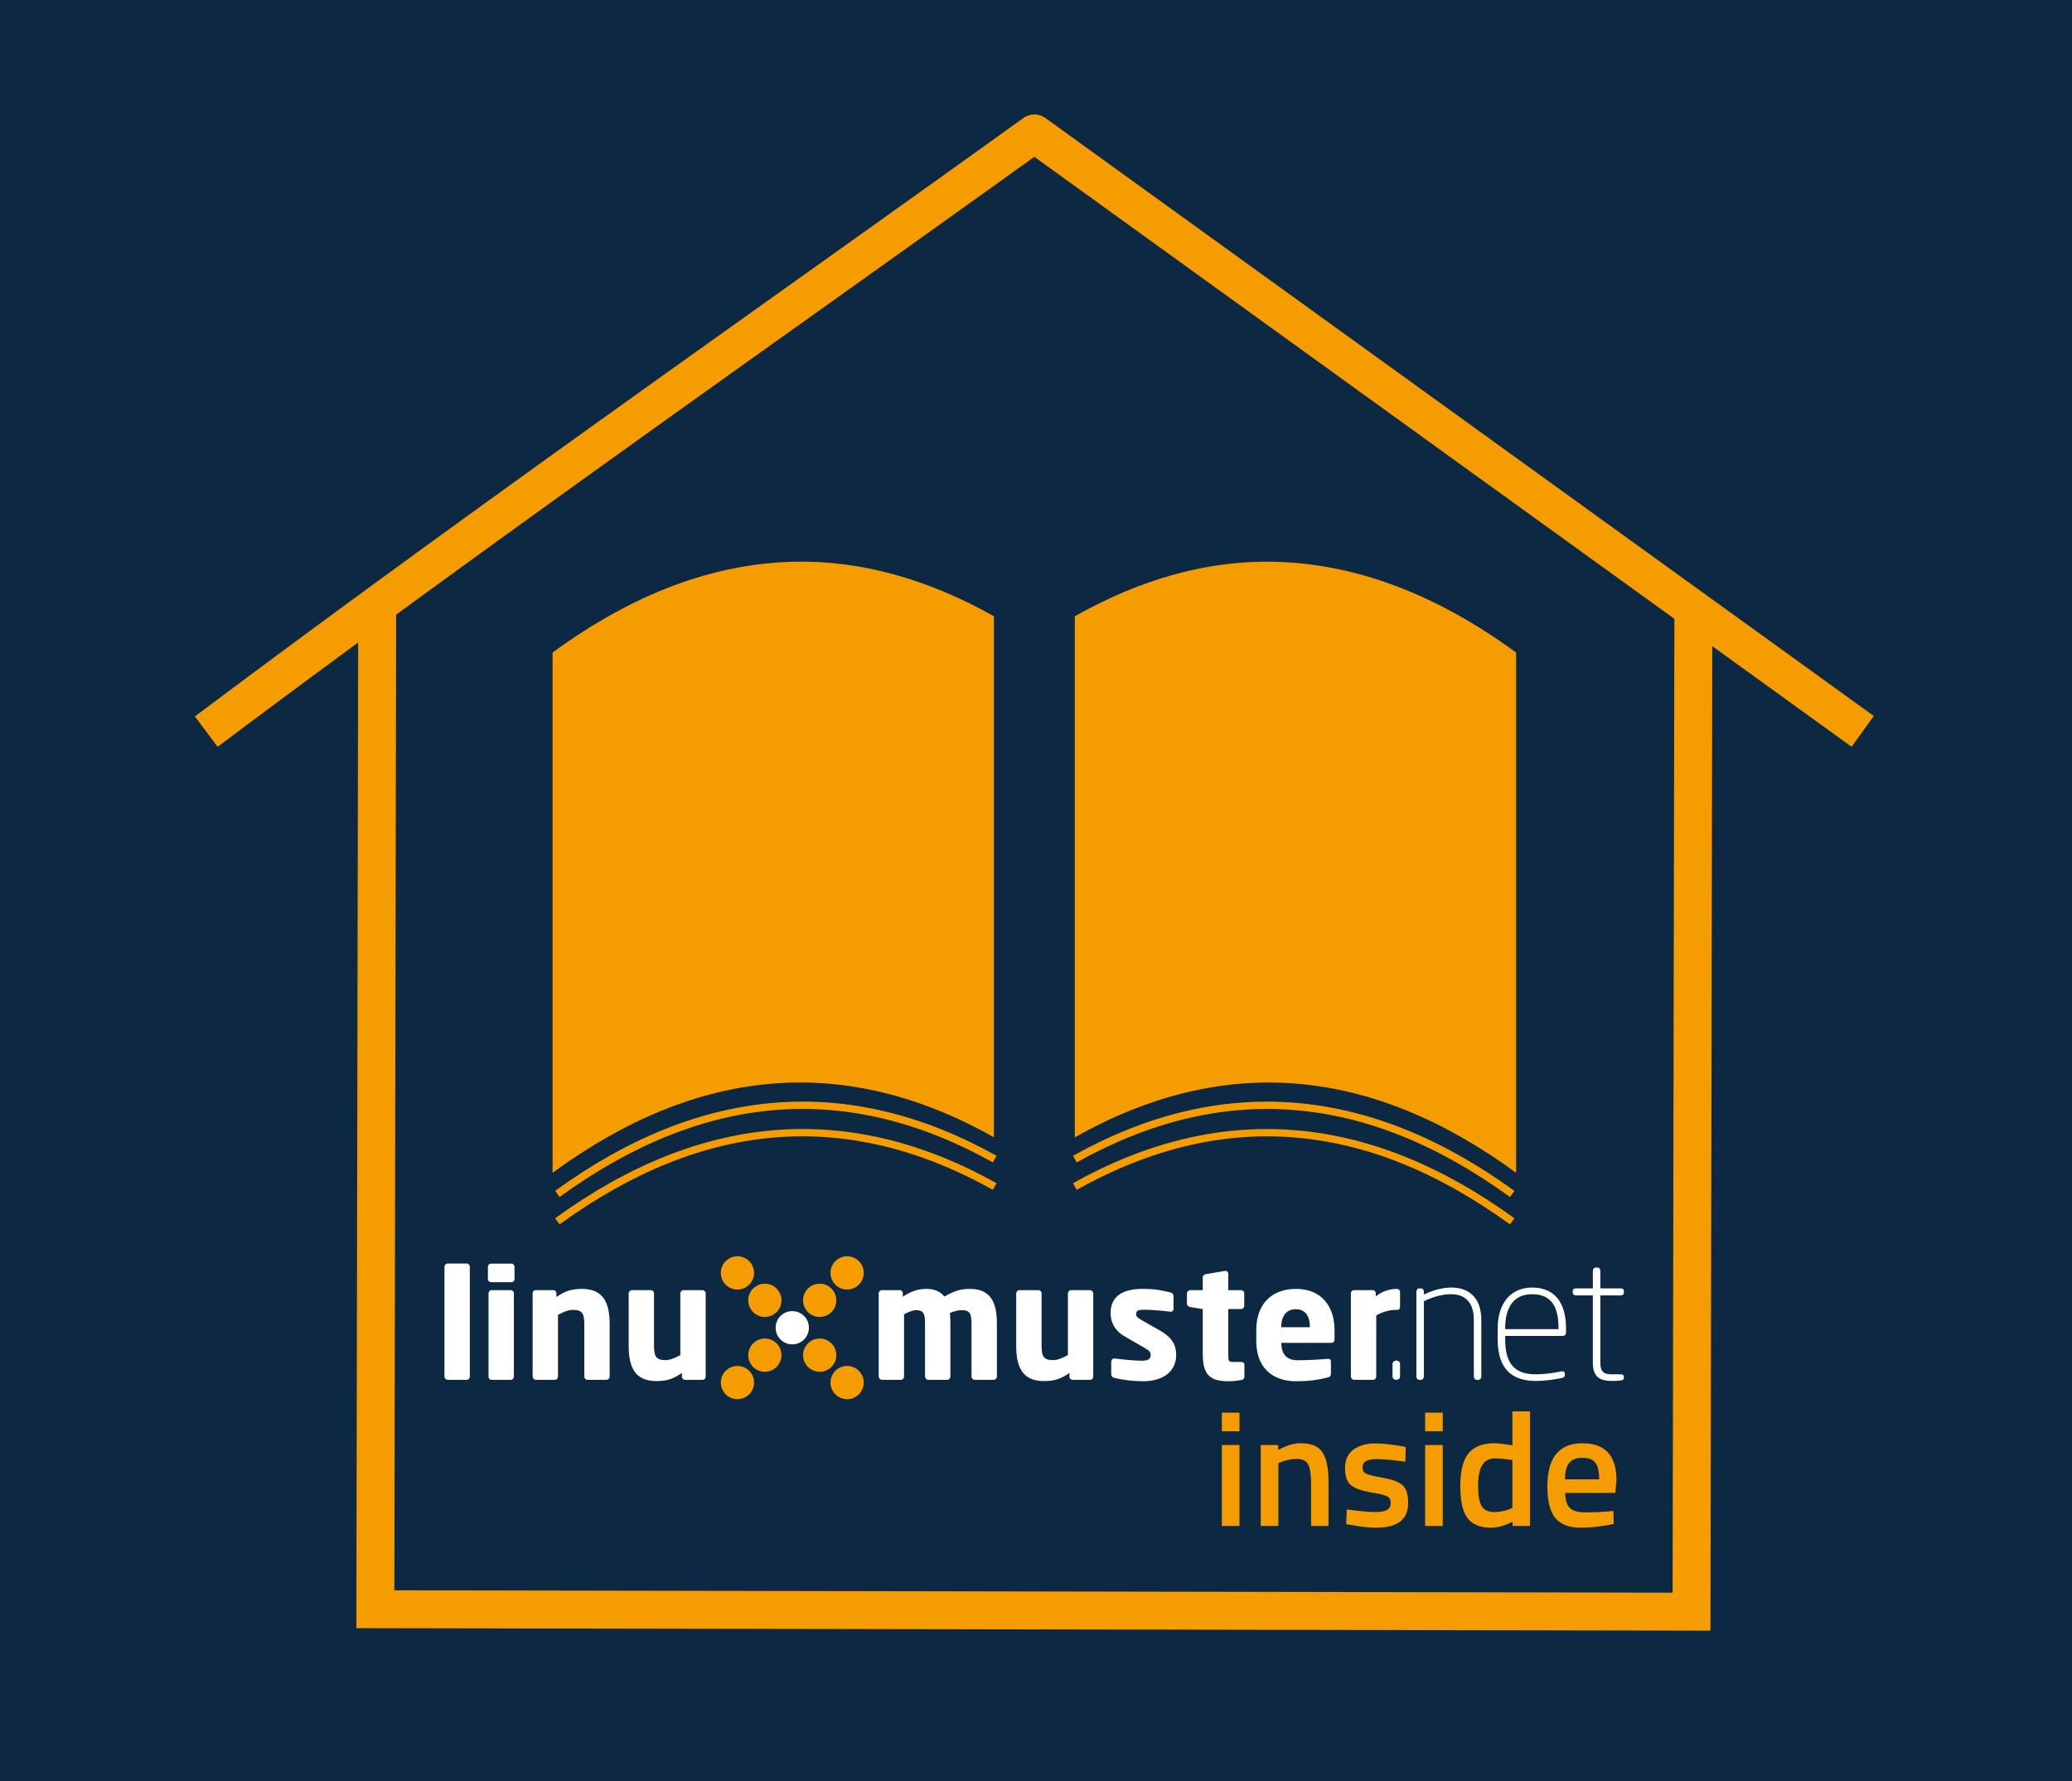 <?xml version="1.0" encoding="UTF-8" standalone="no"?>
<svg
   xmlns:dc="http://purl.org/dc/elements/1.1/"
   xmlns:cc="http://creativecommons.org/ns#"
   xmlns:rdf="http://www.w3.org/1999/02/22-rdf-syntax-ns#"
   xmlns:svg="http://www.w3.org/2000/svg"
   xmlns="http://www.w3.org/2000/svg"
   xmlns:sodipodi="http://sodipodi.sourceforge.net/DTD/sodipodi-0.dtd"
   xmlns:inkscape="http://www.inkscape.org/namespaces/inkscape"
   version="1.1"
   id="Ebene_1"
   x="0px"
   y="0px"
   width="1092.062"
   height="938.87"
   viewBox="0 0 1023.808 880.191"
   enable-background="new 0 0 488.038 84.542"
   xml:space="preserve"
   inkscape:version="1.0 (1.0+r73+1)"
   sodipodi:docname="lmn-inside_negativ.svg"><title
     id="title1620">linuxmuster-net inside</title><defs
     id="defs59"><rect
       x="711.59"
       y="-371.634"
       width="332.815"
       height="97.964"
       id="rect1318" /><marker
       inkscape:stockid="Arrow1Lstart"
       orient="auto"
       refY="0"
       refX="0"
       id="marker1204"
       style="overflow:visible"
       inkscape:isstock="true"><path
         id="path1202"
         d="M 0,0 5,-5 -12.5,0 5,5 Z"
         style="fill-rule:evenodd;stroke:#000000;stroke-width:1pt"
         transform="matrix(0.8,0,0,0.8,10,0)" /></marker><marker
       inkscape:stockid="Arrow1Lstart"
       orient="auto"
       refY="0"
       refX="0"
       id="marker1182"
       style="overflow:visible"
       inkscape:isstock="true"><path
         id="path1180"
         d="M 0,0 5,-5 -12.5,0 5,5 Z"
         style="fill-rule:evenodd;stroke:#000000;stroke-width:1pt"
         transform="matrix(0.8,0,0,0.8,10,0)" /></marker><marker
       inkscape:stockid="Arrow1Lend"
       orient="auto"
       refY="0"
       refX="0"
       id="Arrow1Lend"
       style="overflow:visible"
       inkscape:isstock="true"><path
         id="path905"
         d="M 0,0 5,-5 -12.5,0 5,5 Z"
         style="fill-rule:evenodd;stroke:#000000;stroke-width:1pt"
         transform="matrix(-0.8,0,0,-0.8,-10,0)" /></marker><marker
       inkscape:stockid="Arrow1Lstart"
       orient="auto"
       refY="0"
       refX="0"
       id="Arrow1Lstart"
       style="overflow:visible"
       inkscape:isstock="true"><path
         id="path902"
         d="M 0,0 5,-5 -12.5,0 5,5 Z"
         style="fill-rule:evenodd;stroke:#000000;stroke-width:1pt"
         transform="matrix(0.8,0,0,0.8,10,0)" /></marker></defs><sodipodi:namedview
     pagecolor="#ffffff"
     bordercolor="#666666"
     borderopacity="1"
     objecttolerance="10"
     gridtolerance="10"
     guidetolerance="10"
     inkscape:pageopacity="0"
     inkscape:pageshadow="2"
     inkscape:window-width="1884"
     inkscape:window-height="1051"
     id="namedview57"
     showgrid="false"
     showguides="true"
     inkscape:guide-bbox="true"
     inkscape:zoom="0.70710678"
     inkscape:cx="575.63438"
     inkscape:cy="450.72195"
     inkscape:window-x="36"
     inkscape:window-y="0"
     inkscape:window-maximized="1"
     inkscape:current-layer="Ebene_1"
     fit-margin-top="0"
     fit-margin-left="0"
     fit-margin-right="0"
     fit-margin-bottom="0"
     inkscape:document-rotation="0"><sodipodi:guide
       position="1585.731,438.05"
       orientation="0,1"
       id="guide4197" /><sodipodi:guide
       position="1553.457,589.583"
       orientation="1,0"
       id="guide3416" /><sodipodi:guide
       id="guide1618"
       orientation="1,0"
       position="491.246,465.172" /></sodipodi:namedview><rect
     width="1023.808"
     height="880.191"
     id="rect3"
     x="0"
     y="0"
     style="fill:#0c2842;stroke-width:1" /><g
     id="g1312"
     transform="matrix(1.302,0,0,1.302,193.255,597.965)"
     style="stroke-width:0.768"><g
       id="g5"
       style="stroke-width:0.768"><circle
         style="fill:#f59c00;stroke-width:0.768"
         id="circle7"
         r="6.312"
         cy="55.051"
         cx="162.65" /><circle
         style="fill:#f59c00;stroke-width:0.768"
         id="circle9"
         r="6.311"
         cy="65.456"
         cx="173.055" /><circle
         style="fill:#f59c00;stroke-width:0.768"
         id="circle11"
         r="6.311"
         cy="34.242"
         cx="141.841" /><circle
         style="fill:#f59c00;stroke-width:0.768"
         id="circle13"
         r="6.311"
         cy="23.837"
         cx="131.436" /><circle
         style="fill:#f59c00;stroke-width:0.768"
         id="circle15"
         r="6.311"
         cy="55.051"
         cx="141.841" /><circle
         style="fill:#f59c00;stroke-width:0.768"
         id="circle17"
         r="6.311"
         cy="65.456"
         cx="131.436" /><circle
         style="fill:#f59c00;stroke-width:0.768"
         id="circle19"
         r="6.312"
         cy="34.242"
         cx="162.65" /><circle
         style="fill:#f59c00;stroke-width:0.768"
         id="circle21"
         r="6.311"
         cy="23.837"
         cx="173.055" /></g><g
       id="g23"
       style="stroke-width:0.768"><path
         style="fill:#ffffff;stroke-width:0.768"
         inkscape:connector-curvature="0"
         id="path25"
         d="m 28.741,20.264 h -7.248 c -0.654,0 -1.247,0.536 -1.247,1.188 v 41.716 c 0,0.652 0.593,1.247 1.247,1.247 h 7.248 c 0.654,0 1.129,-0.595 1.129,-1.247 V 21.452 c 0,-0.653 -0.475,-1.188 -1.129,-1.188 z" /><path
         style="fill:#ffffff;stroke-width:0.768"
         inkscape:connector-curvature="0"
         id="path27"
         d="m 45.639,20.309 h -7.723 c -0.654,0 -1.189,0.535 -1.189,1.188 v 4.674 c 0,0.654 0.536,1.189 1.189,1.189 h 7.723 c 0.654,0 1.189,-0.536 1.189,-1.189 v -4.674 c 10e-4,-0.653 -0.535,-1.188 -1.189,-1.188 z" /><path
         style="fill:#ffffff;stroke-width:0.768"
         inkscape:connector-curvature="0"
         id="path29"
         d="m 45.403,30.373 h -7.25 c -0.654,0 -1.187,0.535 -1.187,1.188 v 31.666 c 0,0.654 0.533,1.188 1.187,1.188 h 7.25 c 0.651,0 1.187,-0.534 1.187,-1.188 V 31.561 c 0,-0.654 -0.536,-1.188 -1.187,-1.188 z" /><path
         style="fill:#ffffff;stroke-width:0.768"
         inkscape:connector-curvature="0"
         id="path31"
         d="m 72.425,29.897 c -3.802,0 -6.417,0.772 -9.684,3.089 V 31.56 c 0,-0.654 -0.536,-1.188 -1.189,-1.188 h -6.654 c -0.654,0 -1.187,0.535 -1.187,1.188 v 31.607 c 0,0.652 0.594,1.247 1.248,1.247 h 7.189 c 0.651,0 1.187,-0.595 1.187,-1.247 V 39.759 c 2.02,-1.068 3.863,-1.901 5.585,-1.901 3.624,0 4.396,1.367 4.396,5.525 v 19.785 c 0,0.652 0.536,1.247 1.189,1.247 h 7.188 c 0.654,0 1.247,-0.595 1.247,-1.247 V 43.383 C 82.939,35.897 81.039,29.897 72.425,29.897 Z" /><path
         style="fill:#ffffff;stroke-width:0.768"
         inkscape:connector-curvature="0"
         id="path33"
         d="m 118.137,30.373 h -7.187 c -0.654,0 -1.189,0.594 -1.189,1.248 v 23.408 c -2.02,1.069 -3.863,1.901 -5.585,1.901 -3.624,0 -4.396,-1.366 -4.396,-5.526 V 31.62 c 0,-0.654 -0.536,-1.248 -1.188,-1.248 h -7.189 c -0.654,0 -1.248,0.594 -1.248,1.248 v 19.783 c 0,7.486 1.901,13.487 10.515,13.487 3.802,0 6.417,-0.772 9.684,-3.09 v 1.426 c 0,0.654 0.536,1.188 1.189,1.188 h 6.654 c 0.654,0 1.187,-0.534 1.187,-1.188 V 31.62 c 0,-0.654 -0.593,-1.247 -1.247,-1.247 z" /><path
         style="fill:#ffffff;stroke-width:0.768"
         inkscape:connector-curvature="0"
         id="path35"
         d="m 219.676,29.897 c -3.86,0 -6.237,0.95 -9.685,2.911 -1.662,-2.02 -3.86,-2.911 -7.008,-2.911 -3.448,0 -6.3,1.306 -8.794,2.97 v -1.306 c 0,-0.654 -0.536,-1.188 -1.187,-1.188 h -6.774 c -0.654,0 -1.187,0.535 -1.187,1.188 v 31.607 c 0,0.652 0.593,1.247 1.247,1.247 h 7.19 c 0.651,0 1.187,-0.595 1.187,-1.247 V 39.521 c 1.841,-0.951 3.387,-1.544 4.516,-1.544 2.731,0 3.445,1.128 3.445,4.93 v 20.261 c 0,0.652 0.594,1.247 1.248,1.247 h 7.189 c 0.651,0 1.187,-0.595 1.187,-1.247 V 42.907 c 0,-1.306 -0.06,-2.673 -0.178,-3.861 1.783,-0.831 3.566,-1.069 4.574,-1.069 2.733,0 3.624,1.128 3.624,4.93 v 20.261 c 0,0.652 0.536,1.247 1.189,1.247 h 7.19 c 0.651,0 1.247,-0.595 1.247,-1.247 V 42.907 c 0,-7.782 -2.376,-13.01 -10.22,-13.01 z" /><path
         style="fill:#ffffff;stroke-width:0.768"
         inkscape:connector-curvature="0"
         id="path37"
         d="m 265.216,30.373 h -7.189 c -0.653,0 -1.187,0.594 -1.187,1.248 v 23.408 c -2.022,1.069 -3.863,1.901 -5.586,1.901 -3.624,0 -4.396,-1.366 -4.396,-5.526 V 31.62 c 0,-0.654 -0.536,-1.248 -1.189,-1.248 h -7.19 c -0.651,0 -1.247,0.594 -1.247,1.248 v 19.783 c 0,7.486 1.901,13.487 10.517,13.487 3.802,0 6.415,-0.772 9.684,-3.09 v 1.426 c 0,0.654 0.533,1.188 1.188,1.188 h 6.654 c 0.653,0 1.188,-0.534 1.188,-1.188 V 31.62 c 0,-0.654 -0.593,-1.247 -1.247,-1.247 z" /><path
         style="fill:#ffffff;stroke-width:0.768"
         inkscape:connector-curvature="0"
         id="path39"
         d="m 291.943,45.819 -7.369,-4.218 c -1.187,-0.713 -1.84,-1.188 -1.84,-2.08 0,-1.367 0.832,-1.723 3.148,-1.723 3.029,0 8.14,0.534 9.862,0.772 0.058,0 0.118,0 0.179,0 0.594,0 1.009,-0.417 1.009,-1.128 v -4.813 c 0,-0.713 -0.415,-1.188 -1.13,-1.365 -3.027,-0.773 -5.879,-1.367 -10.574,-1.367 -8.198,0 -12.179,3.208 -12.179,9.208 0,3.863 1.961,6.893 5.288,8.794 l 7.723,4.455 c 1.663,0.95 2.198,1.604 2.198,2.495 0,1.545 -0.653,2.316 -3.506,2.316 -1.9,0 -6.891,-0.415 -10.099,-0.831 -0.061,0 -0.179,0 -0.239,0 -0.712,0 -1.127,0.534 -1.127,1.129 v 4.813 c 0,0.713 0.415,1.188 1.127,1.366 3.03,0.831 7.547,1.307 10.813,1.307 8.674,0 12.715,-4.396 12.715,-9.981 10e-4,-3.207 -1.068,-6.297 -5.999,-9.149 z" /><path
         style="fill:#ffffff;stroke-width:0.768"
         inkscape:connector-curvature="0"
         id="path41"
         d="m 322.581,57.642 h -2.91 c -1.783,0 -1.961,-0.415 -1.961,-2.792 V 37.561 h 4.871 c 0.653,0 1.189,-0.535 1.189,-1.188 v -4.812 c 0,-0.654 -0.536,-1.188 -1.189,-1.188 h -4.871 v -6.298 c 0,-0.593 -0.476,-1.01 -1.069,-1.01 -0.061,0 -0.12,0 -0.179,0 l -7.247,1.248 c -0.654,0.12 -1.189,0.534 -1.189,1.188 v 4.873 h -4.753 c -0.654,0 -1.247,0.594 -1.247,1.248 v 3.921 c 0,0.653 0.593,1.128 1.247,1.248 l 4.753,0.772 V 54.79 c 0,8.437 3.445,10.159 9.98,10.159 1.723,0 2.912,-0.179 4.693,-0.476 0.714,-0.118 1.129,-0.593 1.129,-1.188 v -4.634 c 0,-0.653 -0.475,-1.009 -1.247,-1.009 z" /><path
         style="fill:#ffffff;stroke-width:0.768"
         inkscape:connector-curvature="0"
         id="path43"
         d="m 343.359,29.897 c -9.445,0 -15.03,6.059 -15.03,15.625 v 4.158 c 0,11.467 7.723,15.269 14.912,15.269 5.168,0 8.377,-0.476 12.18,-1.426 1.011,-0.237 1.247,-0.654 1.247,-1.604 v -4.514 c 0,-0.654 -0.476,-0.951 -1.129,-0.951 -0.059,0 -0.118,0 -0.179,0 -2.374,0.236 -7.663,0.535 -11.407,0.535 -4.692,0 -6.118,-3.09 -6.118,-6.478 v -0.118 h 18.954 c 0.771,0 1.247,-0.534 1.247,-1.426 v -3.445 c 0,-8.971 -4.932,-15.625 -14.677,-15.625 z m 5.289,14.556 h -10.813 v -0.238 c 0,-4.336 2.198,-6.595 5.467,-6.595 3.327,0 5.347,2.199 5.347,6.595 v 0.238 z" /><path
         style="fill:#ffffff;stroke-width:0.768"
         inkscape:connector-curvature="0"
         id="path45"
         d="m 381.705,29.897 c -2.852,0 -5.821,1.01 -8.02,2.852 v -1.188 c 0,-0.654 -0.535,-1.188 -1.189,-1.188 h -7.069 c -0.653,0 -1.189,0.535 -1.189,1.188 v 31.607 c 0,0.652 0.597,1.247 1.25,1.247 h 7.188 c 0.653,0 1.189,-0.595 1.189,-1.247 v -23.23 c 2.198,-1.188 4.753,-2.08 7.662,-2.08 h 0.476 c 0.535,0 0.893,-0.594 0.893,-1.129 v -5.643 c -0.001,-0.654 -0.537,-1.189 -1.191,-1.189 z" /><circle
         style="fill:#ffffff;stroke-width:0.768"
         id="circle47"
         r="6.311"
         cy="44.646"
         cx="152.246" /><path
         style="fill:#ffffff;stroke-width:0.768"
         inkscape:connector-curvature="0"
         id="path49"
         d="m 381.667,57.13 h -0.389 c -0.646,0 -1.23,0.581 -1.23,1.229 v 4.786 c 0,0.712 0.584,1.229 1.23,1.229 h 0.389 c 0.646,0 1.228,-0.518 1.228,-1.229 v -4.786 c 0,-0.648 -0.582,-1.229 -1.228,-1.229 z" /><path
         style="fill:#ffffff;stroke-width:0.768"
         inkscape:connector-curvature="0"
         id="path51"
         d="m 402.356,29.389 c -3.363,0 -7.05,1.035 -10.413,2.653 v -1.035 c 0,-0.712 -0.453,-1.294 -1.165,-1.294 h -0.517 c -0.712,0 -1.165,0.583 -1.165,1.294 v 32.214 c 0,0.646 0.581,1.229 1.228,1.229 h 0.389 c 0.646,0 1.23,-0.583 1.23,-1.229 V 34.564 c 3.233,-1.552 6.922,-2.651 10.22,-2.651 4.853,0 8.734,2.457 8.734,9.833 v 21.476 c 0,0.646 0.516,1.229 1.162,1.229 h 0.454 c 0.712,0 1.228,-0.583 1.228,-1.229 V 41.746 c 0,-8.992 -5.175,-12.357 -11.385,-12.357 z" /><path
         style="fill:#ffffff;stroke-width:0.768"
         inkscape:connector-curvature="0"
         id="path53"
         d="m 433.011,29.389 c -8.539,0 -13.067,6.534 -13.067,15.461 v 4.27 c 0,12.226 6.533,15.72 14.556,15.72 2.909,0 6.596,-0.454 9.701,-1.101 0.973,-0.194 1.23,-0.518 1.23,-1.229 v -0.452 c 0,-0.841 -0.712,-0.971 -1.358,-0.841 -3.17,0.646 -6.729,1.099 -9.573,1.099 -6.471,0 -11.711,-2.328 -11.711,-13.195 v -1.358 h 21.865 c 0.647,0 1.229,-0.518 1.229,-1.229 V 44.788 C 445.882,35.6 441.938,29.389 433.011,29.389 Z m 10.026,15.785 h -20.249 v -0.323 c 0,-7.698 3.042,-12.938 10.223,-12.938 7.31,0 10.026,4.722 10.026,12.873 z" /><path
         style="fill:#ffffff;stroke-width:0.768"
         inkscape:connector-curvature="0"
         id="path55"
         d="m 466.609,32.365 c 0.712,0 1.229,-0.388 1.229,-1.035 v -0.647 c 0,-0.647 -0.517,-0.971 -1.229,-0.971 h -7.698 V 23.05 c 0,-0.646 -0.389,-1.229 -1.035,-1.229 h -0.712 c -0.712,0 -1.1,0.583 -1.1,1.229 v 6.663 h -6.403 c -0.712,0 -1.229,0.323 -1.229,0.971 v 0.647 c 0,0.646 0.517,1.035 1.229,1.035 h 6.403 v 25.487 c 0,5.563 2.719,6.987 7.31,6.987 1.101,0 2.394,-0.065 3.363,-0.194 0.907,-0.129 1.101,-0.518 1.101,-1.035 v -0.389 c 0,-0.581 -0.389,-0.906 -1.358,-0.906 h -3.105 c -2.847,0 -4.463,-0.581 -4.463,-4.463 V 32.365 Z" /><g
         aria-label="inside"
         transform="translate(-400.376,438.072)"
         id="text1316"
         style="font-style:normal;font-variant:normal;font-weight:bold;font-stretch:normal;font-size:61.426px;line-height:1.25;font-family:'Titillium Web';-inkscape-font-specification:'Titillium Web Bold';font-variant-ligatures:normal;font-variant-caps:normal;font-variant-numeric:normal;font-feature-settings:normal;text-align:start;letter-spacing:0px;word-spacing:0px;writing-mode:lr-tb;text-anchor:start;white-space:pre;shape-inside:url(#rect1318);fill:#f59c00;fill-opacity:1;stroke:none"><path
           d="m 715.644,-318.2 v -30.713 h 6.695 v 30.713 z m 0,-35.934 v -7.064 h 6.695 v 7.064 z"
           style="font-style:normal;font-variant:normal;font-weight:600;font-stretch:normal;font-family:'Titillium Web';-inkscape-font-specification:'Titillium Web Semi-Bold'"
           id="path1342" /><path
           d="m 737.096,-318.2 h -6.695 v -30.713 h 6.634 v 1.904 q 4.484,-2.58 8.477,-2.58 6.143,0 8.354,3.501 2.273,3.44 2.273,11.425 v 16.462 h -6.634 v -16.278 q 0,-4.976 -1.106,-7.064 -1.044,-2.088 -4.361,-2.088 -3.133,0 -6.02,1.229 l -0.921,0.369 z"
           style="font-style:normal;font-variant:normal;font-weight:600;font-stretch:normal;font-family:'Titillium Web';-inkscape-font-specification:'Titillium Web Semi-Bold'"
           id="path1344" /><path
           d="m 785.308,-342.586 q -7.248,-0.983 -10.504,-0.983 -3.256,0 -4.546,0.799 -1.229,0.737 -1.229,2.396 0,1.659 1.351,2.334 1.413,0.676 6.511,1.597 5.16,0.86 7.31,2.764 2.15,1.904 2.15,6.757 0,4.853 -3.133,7.125 -3.071,2.273 -9.03,2.273 -3.747,0 -9.46,-1.044 l -1.904,-0.307 0.246,-5.59 q 7.371,0.983 10.627,0.983 3.256,0 4.607,-0.799 1.413,-0.799 1.413,-2.641 0,-1.843 -1.351,-2.518 -1.29,-0.737 -6.327,-1.536 -4.976,-0.86 -7.31,-2.641 -2.334,-1.781 -2.334,-6.511 0,-4.73 3.194,-7.064 3.256,-2.334 8.293,-2.334 3.931,0 9.644,0.983 l 1.904,0.369 z"
           style="font-style:normal;font-variant:normal;font-weight:600;font-stretch:normal;font-family:'Titillium Web';-inkscape-font-specification:'Titillium Web Semi-Bold'"
           id="path1346" /><path
           d="m 792.787,-318.2 v -30.713 h 6.695 v 30.713 z m 0,-35.934 v -7.064 h 6.695 v 7.064 z"
           style="font-style:normal;font-variant:normal;font-weight:600;font-stretch:normal;font-family:'Titillium Web';-inkscape-font-specification:'Titillium Web Semi-Bold'"
           id="path1348" /><path
           d="m 832.606,-361.69 v 43.49 h -6.634 v -1.597 q -4.484,2.273 -8.231,2.273 -6.02,0 -8.845,-3.624 -2.764,-3.624 -2.764,-12.162 0,-8.538 3.071,-12.408 3.133,-3.87 9.705,-3.87 2.211,0 7.003,0.799 v -12.9 z m -7.74,37.102 1.044,-0.43 v -18.182 q -3.686,-0.614 -6.818,-0.614 -6.204,0 -6.204,10.32 0,5.651 1.413,7.863 1.474,2.15 4.607,2.15 3.133,0 5.958,-1.106 z"
           style="font-style:normal;font-variant:normal;font-weight:600;font-stretch:normal;font-family:'Titillium Web';-inkscape-font-specification:'Titillium Web Semi-Bold'"
           id="path1350" /><path
           d="m 862.524,-323.728 1.72,-0.184 0.123,4.976 q -7.003,1.413 -12.408,1.413 -6.818,0 -9.828,-3.747 -2.948,-3.747 -2.948,-11.978 0,-16.339 13.33,-16.339 12.9,0 12.9,14.067 l -0.43,4.791 h -19.042 q 0.061,3.808 1.659,5.59 1.597,1.781 5.958,1.781 4.361,0 8.968,-0.369 z m -3.686,-12.162 q 0,-4.546 -1.474,-6.327 -1.413,-1.843 -4.853,-1.843 -3.44,0 -5.037,1.904 -1.536,1.904 -1.597,6.266 z"
           style="font-style:normal;font-variant:normal;font-weight:600;font-stretch:normal;font-family:'Titillium Web';-inkscape-font-specification:'Titillium Web Semi-Bold'"
           id="path1352" /></g></g></g><path
     id="path1624"
     d="M 511.046,56.579 A 9.376,9.376 0 0 0 505.63,58.343 C 386.361,144.167 239.632,246.699 103.796,348.409 l -7.504,5.619 11.236,15.01 7.506,-5.619 C 248.609,263.401 392.578,162.684 511.079,77.495 l 396.23,286.02 7.602,5.488 10.975,-15.203 -7.602,-5.486 L 516.592,58.352 a 9.376,9.376 0 0 0 -5.547,-1.773 z"
     style="color:#000000;font-style:normal;font-variant:normal;font-weight:normal;font-stretch:normal;font-size:medium;line-height:normal;font-family:sans-serif;font-variant-ligatures:normal;font-variant-position:normal;font-variant-caps:normal;font-variant-numeric:normal;font-variant-alternates:normal;font-variant-east-asian:normal;font-feature-settings:normal;font-variation-settings:normal;text-indent:0;text-align:start;text-decoration:none;text-decoration-line:none;text-decoration-style:solid;text-decoration-color:#000000;letter-spacing:normal;word-spacing:normal;text-transform:none;writing-mode:lr-tb;direction:ltr;text-orientation:mixed;dominant-baseline:auto;baseline-shift:baseline;text-anchor:start;white-space:normal;shape-padding:0;shape-margin:0;inline-size:0;clip-rule:nonzero;display:inline;overflow:visible;visibility:visible;opacity:1;isolation:auto;mix-blend-mode:normal;color-interpolation:sRGB;color-interpolation-filters:linearRGB;solid-color:#000000;solid-opacity:1;vector-effect:none;fill:#f59c00;fill-opacity:1;fill-rule:nonzero;stroke:none;stroke-width:18.75;stroke-linecap:square;stroke-linejoin:round;stroke-miterlimit:0;stroke-dasharray:none;stroke-dashoffset:0;stroke-opacity:1;color-rendering:auto;image-rendering:auto;shape-rendering:auto;text-rendering:auto;enable-background:accumulate;stop-color:#000000;stop-opacity:1" /><path
     id="path1628"
     d="m 177.005,298.163 -0.928,506.387 669.092,1.227 0.93,-507.58 -18.75,-0.033 -0.895,488.828 -631.592,-1.156 0.893,-487.637 z"
     style="color:#000000;font-style:normal;font-variant:normal;font-weight:normal;font-stretch:normal;font-size:medium;line-height:normal;font-family:sans-serif;font-variant-ligatures:normal;font-variant-position:normal;font-variant-caps:normal;font-variant-numeric:normal;font-variant-alternates:normal;font-variant-east-asian:normal;font-feature-settings:normal;font-variation-settings:normal;text-indent:0;text-align:start;text-decoration:none;text-decoration-line:none;text-decoration-style:solid;text-decoration-color:#000000;letter-spacing:normal;word-spacing:normal;text-transform:none;writing-mode:lr-tb;direction:ltr;text-orientation:mixed;dominant-baseline:auto;baseline-shift:baseline;text-anchor:start;white-space:normal;shape-padding:0;shape-margin:0;inline-size:0;clip-rule:nonzero;display:inline;overflow:visible;visibility:visible;opacity:1;isolation:auto;mix-blend-mode:normal;color-interpolation:sRGB;color-interpolation-filters:linearRGB;solid-color:#000000;solid-opacity:1;vector-effect:none;fill:#f59c00;fill-opacity:1;fill-rule:nonzero;stroke:none;stroke-width:18.75;stroke-linecap:butt;stroke-linejoin:miter;stroke-miterlimit:4;stroke-dasharray:none;stroke-dashoffset:0;stroke-opacity:1;color-rendering:auto;image-rendering:auto;shape-rendering:auto;text-rendering:auto;enable-background:accumulate;stop-color:#000000;stop-opacity:1" /><g
     transform="matrix(7.993,0,0,6.524,-5509.956,-964.49)"
     style="fill:#f59c00;stroke:none;stroke-width:0.138"
     id="g6027-1"><path
       d="m 755.79,233.98 c 9.095,-6.28 18.187,-5.467 27.282,2.688 v -39.406 c -4.963,-4.45 -9.944,-6.723 -14.907,-6.875 -4.128,-0.126 -8.247,1.284 -12.375,4.125 v 39.469 z"
       inkscape:connector-curvature="0"
       style="fill:#f59c00;fill-rule:evenodd;stroke:none;stroke-width:0.138"
       id="path5652-4-1-50-9" /><path
       d="m 750.79,194.51 c -4.128,-2.841 -8.279,-4.251 -12.407,-4.125 -4.963,0.152 -9.912,2.425 -14.875,6.875 v 39.406 c 9.095,-8.155 18.187,-8.968 27.282,-2.688 v -39.469 z"
       inkscape:connector-curvature="0"
       style="fill:#f59c00;fill-rule:evenodd;stroke:none;stroke-width:0.138"
       id="path5650-8-5-7-5" /></g><g
     style="stroke-width:1.036;stroke-miterlimit:4;stroke-dasharray:none"
     transform="matrix(3.621,0,0,3.617,-186.522,747.056)"
     id="g1022-1"><path
       transform="matrix(0.938,0,0,0.938,14.495,14.53)"
       id="path1644"
       d="m 227.68,-75.08 c -10.717,-0.835 -21.437,1.761 -32.119,7.734 l 0.539,0.965 c 21.055,-11.774 41.948,-10.268 63.031,5.041 l 0.648,-0.895 c -10.669,-7.747 -21.383,-12.011 -32.1,-12.846 z"
       style="color:#000000;font-style:normal;font-variant:normal;font-weight:normal;font-stretch:normal;font-size:medium;line-height:normal;font-family:sans-serif;font-variant-ligatures:normal;font-variant-position:normal;font-variant-caps:normal;font-variant-numeric:normal;font-variant-alternates:normal;font-variant-east-asian:normal;font-feature-settings:normal;font-variation-settings:normal;text-indent:0;text-align:start;text-decoration:none;text-decoration-line:none;text-decoration-style:solid;text-decoration-color:#000000;letter-spacing:normal;word-spacing:normal;text-transform:none;writing-mode:lr-tb;direction:ltr;text-orientation:mixed;dominant-baseline:auto;baseline-shift:baseline;text-anchor:start;white-space:normal;shape-padding:0;shape-margin:0;inline-size:0;clip-rule:nonzero;display:inline;overflow:visible;visibility:visible;opacity:1;isolation:auto;mix-blend-mode:normal;color-interpolation:sRGB;color-interpolation-filters:linearRGB;solid-color:#000000;solid-opacity:1;vector-effect:none;fill:#f59c00;fill-opacity:1;fill-rule:evenodd;stroke:none;stroke-width:1.105;stroke-linecap:butt;stroke-linejoin:miter;stroke-miterlimit:4;stroke-dasharray:none;stroke-dashoffset:0;stroke-opacity:1;color-rendering:auto;image-rendering:auto;shape-rendering:auto;text-rendering:auto;enable-background:accumulate;stop-color:#000000;stop-opacity:1" /><path
       transform="matrix(0.938,0,0,0.938,14.495,14.53)"
       id="path1636"
       d="m 152.32,-75.084 c -10.717,0.834 -21.431,5.099 -32.1,12.846 l 0.648,0.895 c 21.082,-15.309 41.975,-16.813 63.031,-5.039 l 0.539,-0.965 c -10.683,-5.974 -21.402,-8.57 -32.119,-7.736 z"
       style="color:#000000;font-style:normal;font-variant:normal;font-weight:normal;font-stretch:normal;font-size:medium;line-height:normal;font-family:sans-serif;font-variant-ligatures:normal;font-variant-position:normal;font-variant-caps:normal;font-variant-numeric:normal;font-variant-alternates:normal;font-variant-east-asian:normal;font-feature-settings:normal;font-variation-settings:normal;text-indent:0;text-align:start;text-decoration:none;text-decoration-line:none;text-decoration-style:solid;text-decoration-color:#000000;letter-spacing:normal;word-spacing:normal;text-transform:none;writing-mode:lr-tb;direction:ltr;text-orientation:mixed;dominant-baseline:auto;baseline-shift:baseline;text-anchor:start;white-space:normal;shape-padding:0;shape-margin:0;inline-size:0;clip-rule:nonzero;display:inline;overflow:visible;visibility:visible;opacity:1;isolation:auto;mix-blend-mode:normal;color-interpolation:sRGB;color-interpolation-filters:linearRGB;solid-color:#000000;solid-opacity:1;vector-effect:none;fill:#f59c00;fill-opacity:1;fill-rule:evenodd;stroke:none;stroke-width:1.105;stroke-linecap:butt;stroke-linejoin:miter;stroke-miterlimit:4;stroke-dasharray:none;stroke-dashoffset:0;stroke-opacity:1;color-rendering:auto;image-rendering:auto;shape-rendering:auto;text-rendering:auto;enable-background:accumulate;stop-color:#000000;stop-opacity:1" /></g><g
     id="g1022-1-5"
     transform="matrix(3.621,0,0,3.617,-186.522,760.592)"
     style="stroke-width:1.036;stroke-miterlimit:4;stroke-dasharray:none"><path
       transform="matrix(0.938,0,0,0.938,14.495,14.53)"
       id="path1640"
       d="m 227.68,-75.08 c -10.717,-0.835 -21.437,1.761 -32.119,7.734 l 0.539,0.965 c 21.055,-11.774 41.948,-10.268 63.031,5.041 l 0.648,-0.895 c -10.669,-7.747 -21.383,-12.011 -32.1,-12.846 z"
       style="color:#000000;font-style:normal;font-variant:normal;font-weight:normal;font-stretch:normal;font-size:medium;line-height:normal;font-family:sans-serif;font-variant-ligatures:normal;font-variant-position:normal;font-variant-caps:normal;font-variant-numeric:normal;font-variant-alternates:normal;font-variant-east-asian:normal;font-feature-settings:normal;font-variation-settings:normal;text-indent:0;text-align:start;text-decoration:none;text-decoration-line:none;text-decoration-style:solid;text-decoration-color:#000000;letter-spacing:normal;word-spacing:normal;text-transform:none;writing-mode:lr-tb;direction:ltr;text-orientation:mixed;dominant-baseline:auto;baseline-shift:baseline;text-anchor:start;white-space:normal;shape-padding:0;shape-margin:0;inline-size:0;clip-rule:nonzero;display:inline;overflow:visible;visibility:visible;opacity:1;isolation:auto;mix-blend-mode:normal;color-interpolation:sRGB;color-interpolation-filters:linearRGB;solid-color:#000000;solid-opacity:1;vector-effect:none;fill:#f59c00;fill-opacity:1;fill-rule:evenodd;stroke:none;stroke-width:1.105;stroke-linecap:butt;stroke-linejoin:miter;stroke-miterlimit:4;stroke-dasharray:none;stroke-dashoffset:0;stroke-opacity:1;color-rendering:auto;image-rendering:auto;shape-rendering:auto;text-rendering:auto;enable-background:accumulate;stop-color:#000000;stop-opacity:1" /><path
       transform="matrix(0.938,0,0,0.938,14.495,14.53)"
       id="path1632"
       d="m 152.32,-75.084 c -10.717,0.834 -21.431,5.099 -32.1,12.846 l 0.648,0.895 c 21.082,-15.309 41.975,-16.813 63.031,-5.039 l 0.539,-0.965 c -10.683,-5.974 -21.402,-8.57 -32.119,-7.736 z"
       style="color:#000000;font-style:normal;font-variant:normal;font-weight:normal;font-stretch:normal;font-size:medium;line-height:normal;font-family:sans-serif;font-variant-ligatures:normal;font-variant-position:normal;font-variant-caps:normal;font-variant-numeric:normal;font-variant-alternates:normal;font-variant-east-asian:normal;font-feature-settings:normal;font-variation-settings:normal;text-indent:0;text-align:start;text-decoration:none;text-decoration-line:none;text-decoration-style:solid;text-decoration-color:#000000;letter-spacing:normal;word-spacing:normal;text-transform:none;writing-mode:lr-tb;direction:ltr;text-orientation:mixed;dominant-baseline:auto;baseline-shift:baseline;text-anchor:start;white-space:normal;shape-padding:0;shape-margin:0;inline-size:0;clip-rule:nonzero;display:inline;overflow:visible;visibility:visible;opacity:1;isolation:auto;mix-blend-mode:normal;color-interpolation:sRGB;color-interpolation-filters:linearRGB;solid-color:#000000;solid-opacity:1;vector-effect:none;fill:#f59c00;fill-opacity:1;fill-rule:evenodd;stroke:none;stroke-width:1.105;stroke-linecap:butt;stroke-linejoin:miter;stroke-miterlimit:4;stroke-dasharray:none;stroke-dashoffset:0;stroke-opacity:1;color-rendering:auto;image-rendering:auto;shape-rendering:auto;text-rendering:auto;enable-background:accumulate;stop-color:#000000;stop-opacity:1" /></g></svg>
